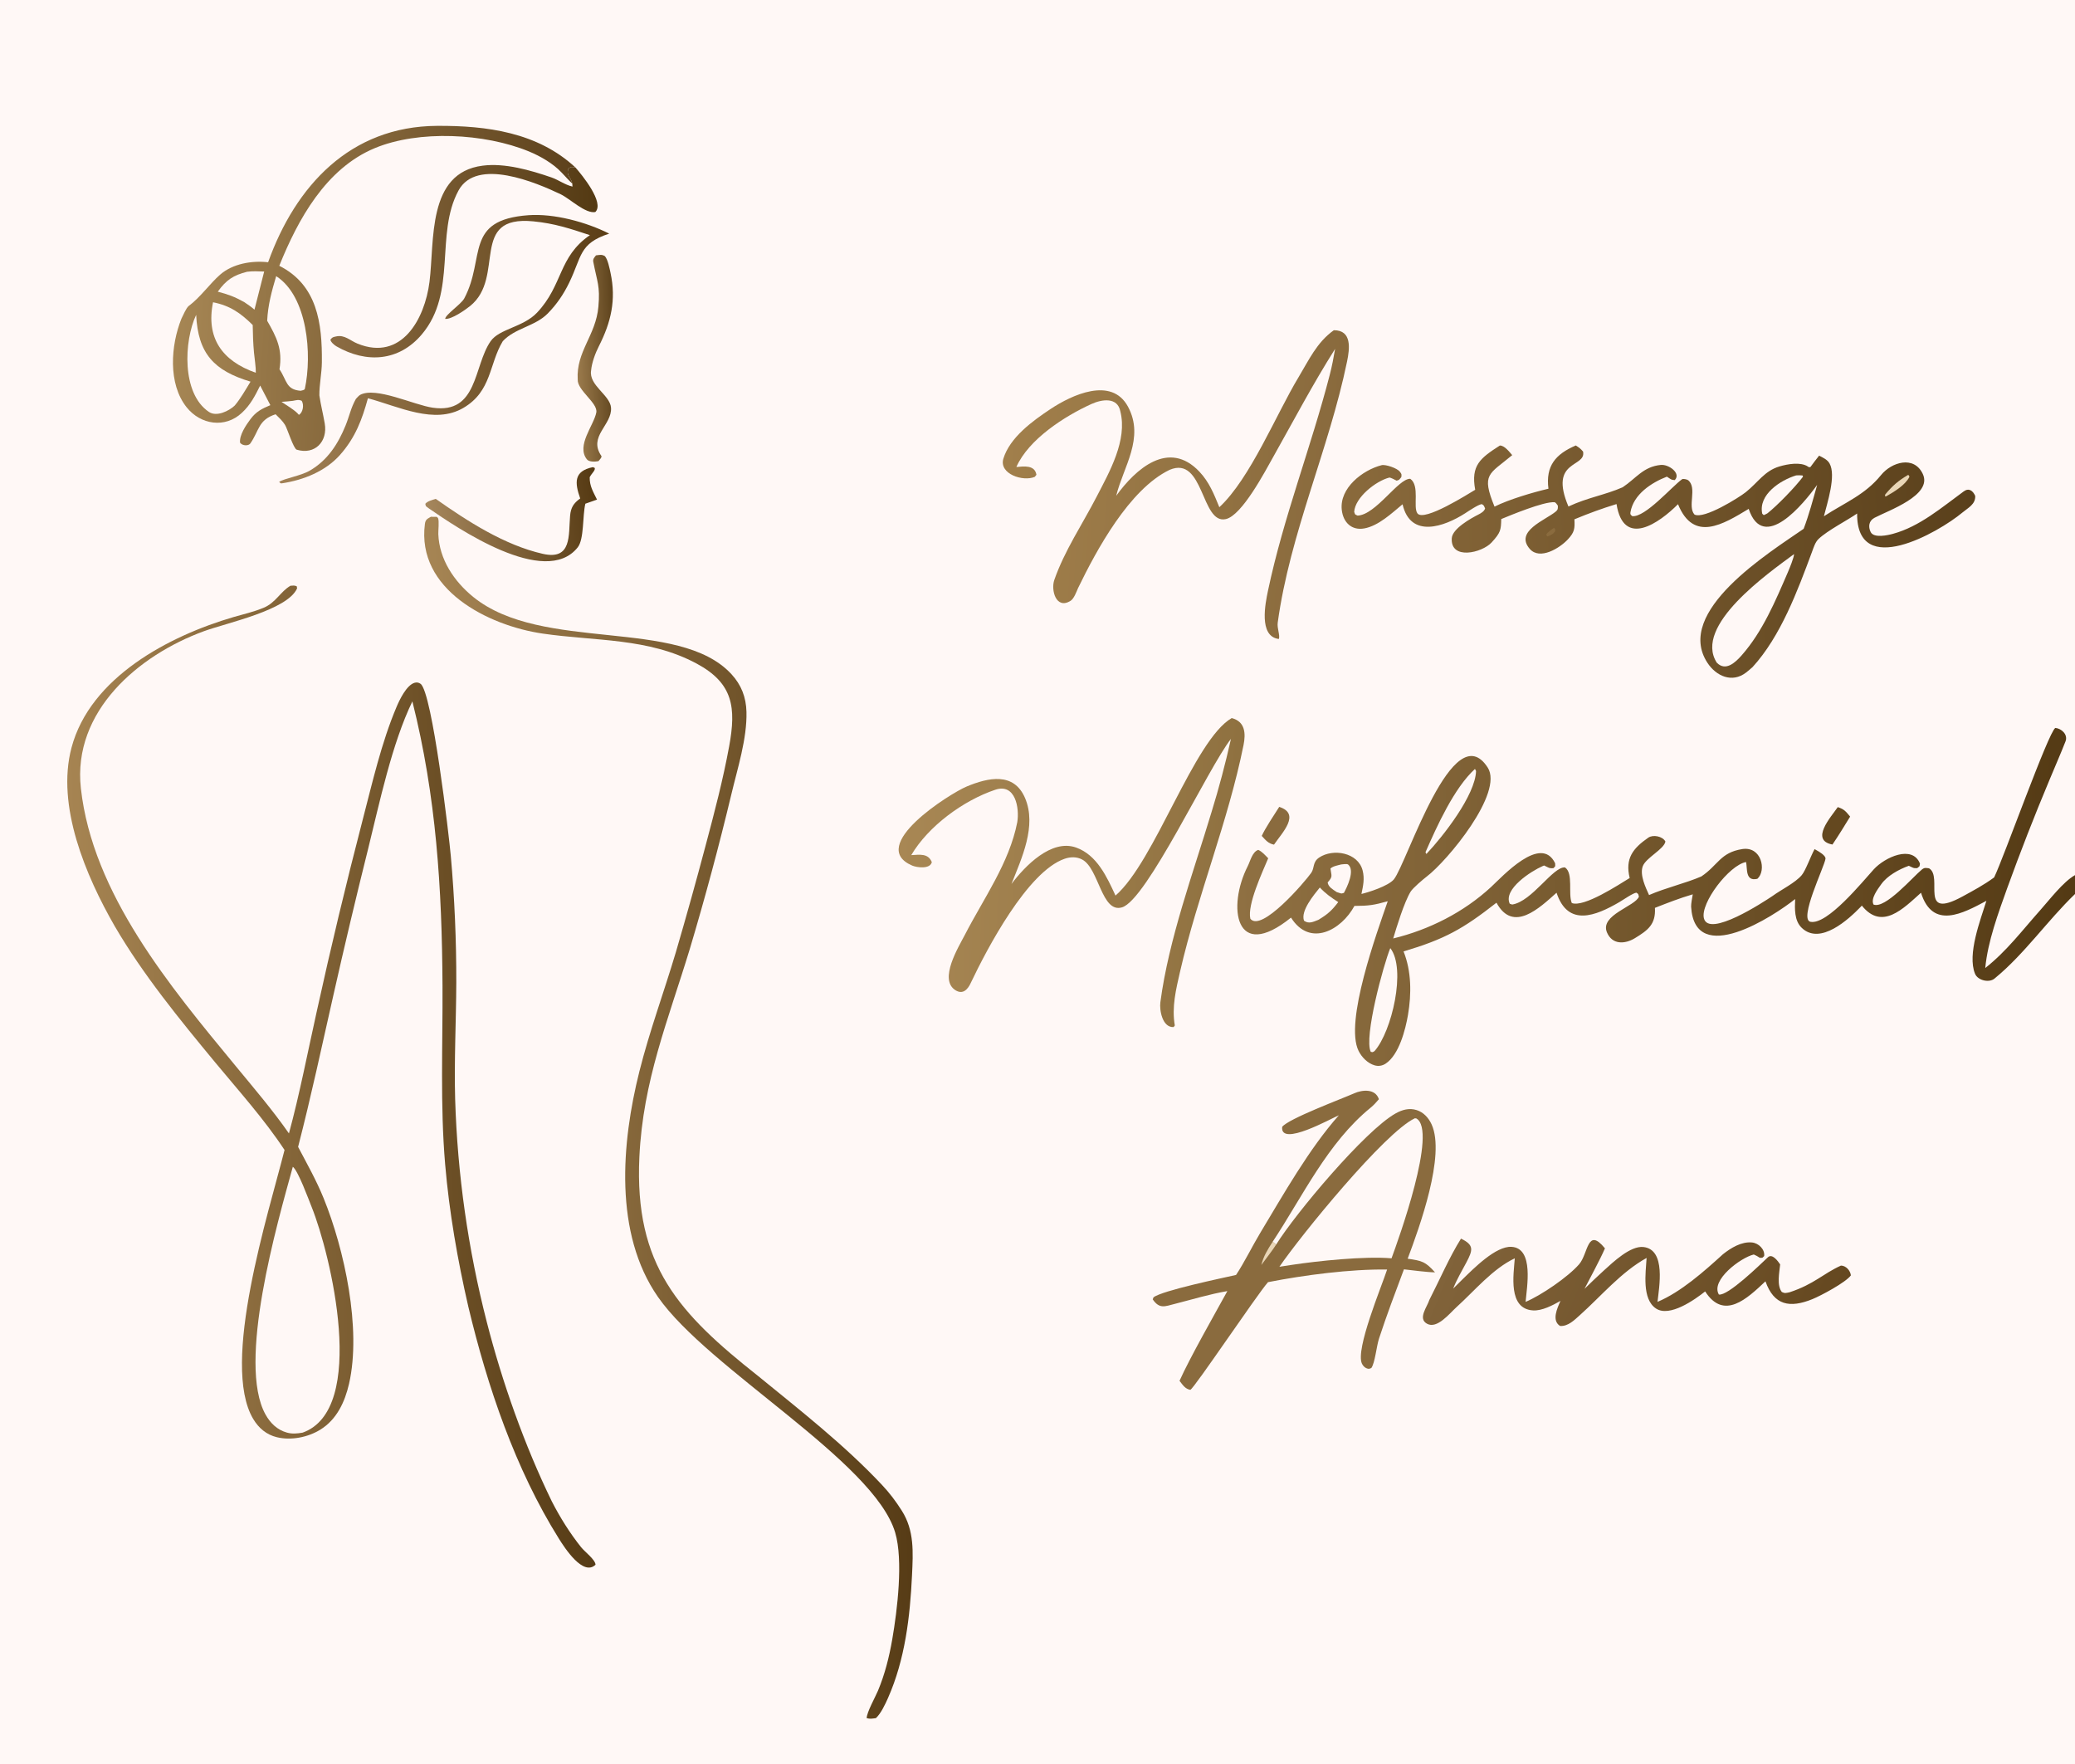 <svg version="1.1" xmlns="http://www.w3.org/2000/svg" style="display: block;" viewBox="0 0 2048 1741" width="1000" height="850" preserveAspectRatio="none">
<rect x="0" y="0" width="2048" height="1741" fill="#333333" stroke="none"/>
<defs>
	<linearGradient id="Gradient1" gradientUnits="userSpaceOnUse" x1="587.167" y1="504.396" x2="425.618" y2="525.584">
		<stop class="stop0" offset="0" stop-opacity="1" stop-color="rgb(87,59,20)"/>
		<stop class="stop1" offset="1" stop-opacity="1" stop-color="rgb(165,134,92)"/>
	</linearGradient>
	<linearGradient id="Gradient2" gradientUnits="userSpaceOnUse" x1="604.532" y1="352.449" x2="571.207" y2="353.631">
		<stop class="stop0" offset="0" stop-opacity="1" stop-color="rgb(97,70,31)"/>
		<stop class="stop1" offset="1" stop-opacity="1" stop-color="rgb(152,120,74)"/>
	</linearGradient>
	<linearGradient id="Gradient3" gradientUnits="userSpaceOnUse" x1="585.203" y1="262.833" x2="332.05" y2="250.799">
		<stop class="stop0" offset="0" stop-opacity="1" stop-color="rgb(84,58,19)"/>
		<stop class="stop1" offset="1" stop-opacity="1" stop-color="rgb(140,108,67)"/>
	</linearGradient>
	<linearGradient id="Gradient4" gradientUnits="userSpaceOnUse" x1="602.821" y1="330.735" x2="268.896" y2="353.122">
		<stop class="stop0" offset="0" stop-opacity="1" stop-color="rgb(92,63,23)"/>
		<stop class="stop1" offset="1" stop-opacity="1" stop-color="rgb(162,129,85)"/>
	</linearGradient>
	<linearGradient id="Gradient5" gradientUnits="userSpaceOnUse" x1="1786.73" y1="1348.74" x2="1442.57" y2="1207.39">
		<stop class="stop0" offset="0" stop-opacity="1" stop-color="rgb(101,72,32)"/>
		<stop class="stop1" offset="1" stop-opacity="1" stop-color="rgb(129,99,58)"/>
	</linearGradient>
	<linearGradient id="Gradient6" gradientUnits="userSpaceOnUse" x1="1320.4" y1="479.448" x2="991.514" y2="458.71">
		<stop class="stop0" offset="0" stop-opacity="1" stop-color="rgb(137,106,61)"/>
		<stop class="stop1" offset="1" stop-opacity="1" stop-color="rgb(161,127,75)"/>
	</linearGradient>
	<linearGradient id="Gradient7" gradientUnits="userSpaceOnUse" x1="1220.38" y1="862.385" x2="887.519" y2="848.779">
		<stop class="stop0" offset="0" stop-opacity="1" stop-color="rgb(143,113,64)"/>
		<stop class="stop1" offset="1" stop-opacity="1" stop-color="rgb(168,135,84)"/>
	</linearGradient>
	<linearGradient id="Gradient8" gradientUnits="userSpaceOnUse" x1="888.301" y1="1096.89" x2="434.004" y2="1107.3">
		<stop class="stop0" offset="0" stop-opacity="1" stop-color="rgb(87,60,22)"/>
		<stop class="stop1" offset="1" stop-opacity="1" stop-color="rgb(166,133,84)"/>
	</linearGradient>
	<linearGradient id="Gradient9" gradientUnits="userSpaceOnUse" x1="553.833" y1="295.022" x2="177.264" y2="271.55">
		<stop class="stop0" offset="0" stop-opacity="1" stop-color="rgb(94,66,29)"/>
		<stop class="stop1" offset="1" stop-opacity="1" stop-color="rgb(166,134,84)"/>
	</linearGradient>
	<linearGradient id="Gradient10" gradientUnits="userSpaceOnUse" x1="1950.54" y1="532.075" x2="1329.25" y2="570.551">
		<stop class="stop0" offset="0" stop-opacity="1" stop-color="rgb(90,64,27)"/>
		<stop class="stop1" offset="1" stop-opacity="1" stop-color="rgb(138,106,60)"/>
	</linearGradient>
	<linearGradient id="Gradient11" gradientUnits="userSpaceOnUse" x1="571.151" y1="1058.85" x2="75.676" y2="1072.05">
		<stop class="stop0" offset="0" stop-opacity="1" stop-color="rgb(87,60,22)"/>
		<stop class="stop1" offset="1" stop-opacity="1" stop-color="rgb(166,132,82)"/>
	</linearGradient>
	<linearGradient id="Gradient12" gradientUnits="userSpaceOnUse" x1="2044.08" y1="882.663" x2="1221.92" y2="886.99">
		<stop class="stop0" offset="0" stop-opacity="1" stop-color="rgb(84,58,20)"/>
		<stop class="stop1" offset="1" stop-opacity="1" stop-color="rgb(143,112,66)"/>
	</linearGradient>
</defs>
<path transform="translate(0,0)" fill="rgb(255,248,246)" d="M 0 0 L 2048 0 L 2048 863.716 L 2048 882.358 L 2048 1741 L 0 1741 L 0 0 z"/>
<path transform="translate(0,0)" fill="url(#Gradient12)" d="M 1968.19 865.978 C 1977.72 846.437 2021.67 722.721 2028.57 718.445 C 2034.62 718.946 2041.27 724.986 2038.65 731.676 C 2033.59 744.652 2027.9 757.343 2022.61 770.229 C 2007.9 805.329 1994.06 840.785 1981.09 876.565 C 1972.25 901.291 1961.88 929.193 1959.43 955.385 C 1980.58 938.769 1996.06 918.05 2013.8 898.179 C 2022.95 887.927 2036.4 870.225 2048 863.716 L 2048 882.358 C 2020.95 908.383 1998.15 941.509 1969.13 965.33 C 1963.82 970.501 1952.12 967.79 1949.35 961.112 C 1941.41 941.92 1954.75 907.754 1960.56 889.071 C 1937.45 901.455 1907.5 917.81 1896.01 881.095 C 1878.5 896.788 1857.5 918.625 1837.61 893.807 C 1837.18 894.284 1836.74 894.755 1836.29 895.22 C 1824.91 906.958 1796.62 933.333 1778.31 915.77 C 1770.87 908.636 1771.38 897.018 1771.78 887.327 C 1750.87 904.065 1672.71 955.218 1669.11 894.891 C 1668.95 892.221 1670.24 885.605 1670.72 882.66 C 1657.47 886.577 1646.23 890.994 1633.39 896.033 C 1634.35 912.293 1626.45 918.122 1613.7 925.903 C 1603.65 932.033 1591.15 932.494 1586.03 920.209 C 1578.86 903.004 1614.08 894.511 1617.6 884.925 C 1616.58 881.693 1617.51 882.863 1615.11 881.019 C 1611.93 881.261 1601.66 888.389 1598.28 890.354 C 1575.02 903.893 1547.52 915.22 1536.29 881.092 C 1519.38 896.185 1493.42 921.167 1477 890.932 C 1443.96 916.849 1426.05 926.893 1385.29 939.013 C 1393.15 958.638 1393.18 981.047 1389.67 1001.63 C 1387.2 1016.15 1380.85 1041.03 1367.65 1049.74 C 1364.36 1051.91 1360.55 1052.54 1356.76 1051.46 C 1349.89 1049.49 1344.04 1043.49 1340.92 1037.23 C 1326.69 1008.69 1359.25 919.78 1369.67 889.499 C 1355.81 893.339 1351.18 894.027 1336.8 894.113 C 1323.91 918.006 1292.85 935.208 1274.22 905.646 C 1218.79 950.369 1211.21 894.647 1231.47 854.912 C 1234.03 849.908 1235.92 840.835 1241.86 838.798 C 1245.75 840.535 1248.62 843.993 1251.7 847.092 C 1245.85 861.076 1230.96 892.78 1234.06 906.722 C 1244.89 920.736 1288.1 870.129 1294.14 861.509 C 1297.64 856.501 1295.26 850.859 1302.05 846.33 C 1315.76 837.183 1340.29 841.331 1344.88 859.056 C 1347.02 867.366 1345.39 874.198 1343.73 882.299 C 1350.24 880.81 1370.11 874.596 1375.73 867.91 C 1388.71 851.776 1434.3 704.73 1468.35 757.544 C 1484.37 782.398 1428.53 849.728 1408.03 865.228 C 1404.73 867.726 1394.45 876.457 1392.28 880.009 C 1385.81 890.643 1378.43 915.044 1375.08 926.225 C 1410.58 917.621 1444.74 900.321 1471.57 875.517 C 1482.89 865.05 1521 823.094 1534.89 851.996 C 1534.93 855.804 1535.58 854.28 1533.19 856.857 C 1528.78 857.207 1528.35 856.195 1523.99 854.193 L 1522.3 854.926 C 1511.4 859.714 1483.42 877.481 1490.1 891.948 L 1492.52 892.741 C 1512.16 889.743 1532.85 854.999 1544.64 856.126 C 1553.17 861.912 1547.45 882.229 1551.37 891.273 C 1563.43 895.8 1597.66 873.126 1608.47 866.562 C 1603.78 847.274 1611.66 837.278 1626.83 826.749 C 1631.45 823.543 1640.88 825.232 1643.74 830.546 C 1642.39 838.239 1624.21 846.653 1621.29 855.211 C 1618.38 863.777 1624.15 875.715 1627.59 883.385 C 1644.39 876.078 1663.27 871.875 1679.17 865.034 C 1695.83 853.898 1697.8 841.473 1719.48 838.018 C 1738.6 834.971 1743.71 859.087 1734.52 867.337 C 1722.36 870.224 1724.81 857.38 1723.33 850.779 C 1706.57 853.863 1678.11 891.414 1681.72 906.259 C 1686.48 925.837 1740.84 890.082 1749.47 884.304 C 1757.79 878.193 1771.84 871.385 1778.32 863.693 C 1782.14 859.148 1787.3 844.66 1790.97 838.058 C 1791.62 838.414 1792.27 838.774 1792.91 839.139 C 1795.12 840.389 1802.15 844.374 1801.73 847.57 C 1800.67 855.502 1775.06 907.584 1786.99 909.802 C 1803.78 912.922 1838.42 870.014 1849.39 858.007 C 1860.28 846.078 1887.46 833.534 1894.99 852.333 C 1894.35 855.858 1895.15 854.379 1892.27 856.805 C 1888.39 857.152 1887.85 856.209 1883.98 854.503 C 1874.28 857.989 1862.77 864.206 1856.65 872.844 C 1853.17 877.762 1846.15 886.872 1849.14 892.752 C 1860.71 897.38 1888.07 865.364 1896.77 858.281 C 1899.57 856.006 1900.73 856.642 1903.89 856.974 C 1918.41 865.174 1893.03 908.798 1937.13 884.712 C 1947.88 878.836 1958.03 873.442 1968.19 865.978 z"/>
<path transform="translate(0,0)" fill="rgb(255,248,246)" d="M 1372.2 935.762 C 1388.19 956.233 1373.67 1018.17 1356.65 1037.39 C 1354.24 1038.71 1355.45 1038.55 1352.93 1038.13 C 1345.92 1023.88 1365.59 951.735 1372.2 935.762 z"/>
<path transform="translate(0,0)" fill="rgb(255,248,246)" d="M 1455.77 758.913 L 1456.85 760.949 C 1456.1 784.811 1424.49 825.241 1407.95 842.713 C 1407.16 842.225 1407.67 842.627 1406.97 841.031 C 1418.3 815.282 1435.13 777.826 1455.77 758.913 z"/>
<path transform="translate(0,0)" fill="rgb(255,248,246)" d="M 1302.66 875.931 C 1308.57 882.192 1313.67 885.683 1320.82 890.339 C 1314.36 898.832 1310.2 902.471 1301.15 907.88 C 1296.02 909.866 1291.79 912.095 1287.07 908.73 C 1283.43 899.052 1296.83 883.196 1302.66 875.931 z"/>
<path transform="translate(0,0)" fill="rgb(255,248,246)" d="M 1323.77 853.163 C 1325.47 852.985 1329.53 852.354 1330.63 853.284 C 1337.7 859.229 1329.22 876.097 1326.44 881.242 C 1323.47 882.406 1323.2 881.552 1319.26 880.421 C 1315.63 877.886 1310.93 875.409 1310.37 870.883 C 1315.75 865.039 1314.08 864.583 1313.15 857.216 C 1315.59 854.856 1320.3 854.086 1323.77 853.163 z"/>
<path transform="translate(0,0)" fill="url(#Gradient11)" d="M 286.708 578.105 C 289.308 577.929 290.418 577.639 292.864 578.613 L 293.244 580.685 C 283.652 602.26 223.996 614.638 201.044 623.053 C 136.78 646.613 71.403 701.91 79.822 777.99 C 91.361 882.271 168.07 973.854 232.521 1052.02 C 250.248 1073.52 269.088 1095.59 285.188 1118.65 C 295.521 1080.77 304.149 1036.3 312.762 997.664 C 326.591 934.707 341.616 872.019 357.83 809.633 C 367.495 772.56 376.451 732.957 391.4 697.657 C 394.397 690.582 401.183 676.323 409.074 673.909 C 411.244 673.245 413.249 673.561 415.103 674.905 C 426.643 683.262 443.319 826.062 444.937 844.809 C 448.643 886.405 450.45 928.148 450.352 969.908 C 450.197 1008.16 448.145 1046.91 449.231 1085.01 C 451.504 1159.13 461.959 1232.77 480.407 1304.59 C 495.625 1364.08 517.655 1426.38 544.572 1481.67 C 552.797 1497.74 562.274 1512.86 573.511 1527 C 577.123 1531.55 587.561 1539.27 587.781 1544.31 C 575.616 1556.15 557.289 1527.65 551.689 1518.71 C 508.567 1449.87 480.99 1368.22 462.198 1289.51 C 451.609 1243.44 443.368 1196.29 439.359 1149.17 C 434.363 1090.43 437.06 1031.66 436.749 972.907 C 436.24 876.682 430.55 785.935 407.007 692.237 C 386.836 733.839 374.625 792.088 363.36 837.69 C 351.345 885.827 339.885 934.1 328.981 982.501 C 317.638 1032.66 307.086 1082.1 294.22 1131.93 C 303.075 1148.76 312.142 1164.73 319.337 1182.41 C 339.97 1233.09 356.915 1311.51 344.518 1365.65 C 340.393 1383.66 332.402 1400.99 316.166 1411.01 C 303.948 1418.55 287.405 1421.87 273.334 1418.5 C 262.993 1416.02 255.306 1409.47 249.944 1400.5 C 217.326 1345.96 265.247 1196.77 280.842 1134.99 C 260.928 1104.76 235.757 1076.77 212.692 1048.92 C 177.608 1006.54 140.852 961.596 113.178 914.011 C 84.782 864.608 55.296 795.392 70.579 737.905 C 89.024 668.527 166.564 627.73 230.503 609.012 C 240.977 605.946 249.964 604.087 260.258 599.814 C 272.17 594.87 276.966 583.668 286.708 578.105 z"/>
<path transform="translate(0,0)" fill="rgb(255,248,246)" d="M 289.017 1151.56 C 294.299 1155.55 304.659 1183.98 307.636 1191.36 C 326.258 1237.55 363.301 1390.93 298.671 1413.96 C 293.339 1414.88 288.481 1415.38 283.176 1413.91 C 273.616 1411.26 266.792 1404.55 262.074 1396.09 C 233.763 1345.31 273.552 1207.72 289.017 1151.56 z"/>
<path transform="translate(0,0)" fill="url(#Gradient10)" d="M 1480.31 439.734 C 1484.86 439.537 1489.7 445.953 1492.54 449.199 C 1469.55 468.379 1461.82 467.56 1475.08 500.026 C 1489.34 492.902 1512.78 485.981 1528.29 482.342 C 1525.41 459.952 1535.24 448.221 1555.31 439.651 C 1559.01 442.12 1559.62 442.4 1562.47 445.697 C 1565.73 461.789 1528.34 453.405 1548.03 499.894 C 1567.19 490.936 1584.13 488.578 1601.51 480.93 C 1614.91 472.05 1621.85 460.557 1639.18 458.872 C 1647.11 458.1 1659.52 467.183 1652.96 473.854 C 1649.17 473.687 1648.7 472.63 1645.19 470.432 C 1630.1 476.304 1612.14 487.82 1609.21 505.74 C 1608.85 507.884 1609.71 508.23 1611.03 509.409 C 1623.69 510.894 1650.12 480.238 1660.15 473.009 C 1661.22 472.242 1665.27 473.132 1666.33 474.045 C 1675.29 481.789 1665.26 499.722 1672.43 507.83 C 1681.94 512.74 1716.62 490.894 1722.95 485.841 C 1735.28 476.016 1741.52 464.756 1756.23 460.386 C 1764.47 457.938 1777.13 455.718 1784.31 460.417 C 1785.56 461.359 1785.38 461.089 1786.84 460.972 C 1789.62 457.15 1792.49 453.394 1795.44 449.709 C 1799.32 451.696 1803.58 453.56 1805.76 457.449 C 1812.43 469.314 1803.5 496.266 1800.18 509.524 C 1821.25 495.777 1840.63 488.512 1856.63 468.804 C 1866.86 456.2 1889.08 449.159 1897.81 467.849 C 1907.6 488.81 1863.79 503.813 1850.19 511.001 C 1844.4 514.009 1843.76 519.969 1846.36 525.155 C 1849.48 531.355 1863.16 528.305 1868.49 526.811 C 1894.76 519.635 1916.6 500.706 1938.2 484.971 C 1943.37 481.209 1947.31 484.449 1949.51 489.422 C 1949.94 497.71 1942.47 501.188 1936.92 505.827 C 1913.18 525.656 1832.44 571.753 1832.96 506.825 C 1823.67 513.282 1803.73 523.549 1794.93 531.91 C 1791.58 535.099 1790.01 540.416 1788.4 544.755 C 1774.26 582.874 1757.57 628.026 1729.72 658.423 C 1727.67 660.266 1725.56 662.041 1723.4 663.744 C 1709.5 674.462 1693.86 667.244 1685.32 654.327 C 1651.73 603.484 1747.03 544.965 1780.19 521.903 C 1785.42 508.16 1789.49 492.838 1793.5 478.594 C 1780.35 496.893 1740.52 545.986 1725.94 502.237 C 1700.62 517.542 1671.55 535.563 1656.18 497.619 C 1637.58 516.297 1602.41 541.11 1595.49 497.491 C 1580.36 502.133 1568.53 506.525 1553.93 512.536 C 1554.41 521.681 1554.06 525.282 1547.44 532.382 C 1539.46 540.95 1519.83 553.159 1509.87 541.758 C 1494.6 524.278 1525.38 513.345 1535.49 504.917 C 1537.84 502.965 1537.65 501.654 1537.57 499.028 C 1536.81 497.968 1535.42 495.789 1534.3 495.693 C 1523.66 494.777 1490.05 508.885 1481.72 512.286 C 1481.44 523.125 1481.17 525.596 1472.21 535.38 C 1462.72 545.73 1431.46 553.101 1432.88 531.176 C 1433.5 521.696 1451.77 511.579 1459.32 507.746 C 1461.63 506.572 1465.01 504.659 1465.77 501.801 C 1464.24 498.636 1465.04 499.153 1462.47 497.529 C 1458.62 498.168 1449.73 504.255 1446.09 506.596 C 1425.71 519.699 1392.16 531.882 1384.31 497.695 C 1373.65 506.511 1360.67 518.899 1346.66 521.505 C 1334.04 523.852 1325.71 515.572 1324.32 503.307 C 1321.88 481.699 1344.86 463.918 1363.63 459.114 C 1367.43 458.14 1378.98 462.021 1381.6 465.506 C 1383.5 468.012 1383.41 467.911 1383.1 470.882 C 1380.62 473.753 1381.63 473.401 1378.47 474.405 C 1377.28 473.78 1372.2 471.097 1371.2 471.354 C 1357.83 474.784 1337.46 490.956 1336.57 505.176 C 1337.83 508.482 1336.75 507.29 1339.91 508.879 C 1358.03 508.138 1380.18 472.039 1391.91 472.561 C 1401.57 479.29 1394.37 500.432 1398.99 506.675 C 1405.46 515.418 1449.84 486.985 1456 483.401 C 1451.54 459.2 1461.09 452.116 1480.31 439.734 z"/>
<path transform="translate(0,0)" fill="rgb(255,248,246)" d="M 1770.67 546.886 C 1770.83 549.931 1766.07 561.349 1764.55 564.893 C 1752.29 593.227 1739.71 623.317 1719.06 646.717 C 1712.56 654.077 1703.07 662.912 1694.42 654.006 C 1671.09 617.466 1745.27 565.732 1770.67 546.886 z"/>
<path transform="translate(0,0)" fill="rgb(255,248,246)" d="M 1772.79 469.184 C 1775.18 468.98 1776.7 469.118 1779.05 469.261 L 1779.58 470.416 C 1772.15 480.414 1754.08 499.068 1744.34 506.707 C 1743.37 507.308 1741.9 507.905 1740.82 508.397 L 1739.31 507.018 C 1735.25 488.104 1757.34 473.883 1772.79 469.184 z"/>
<path transform="translate(0,0)" fill="rgb(233,214,183)" d="M 1883.16 468.77 L 1884.02 469.128 L 1884.58 470.641 C 1880.45 478.86 1869.29 485.533 1861.5 489.922 L 1860.39 489.722 L 1860.75 487.924 C 1868.21 479.147 1873.28 474.67 1883.16 468.77 z"/>
<path transform="translate(0,0)" fill="rgb(138,107,62)" d="M 1533.75 520.963 C 1535.38 522.717 1534.81 521.672 1534.89 524.428 C 1532.36 527.613 1531.24 527.756 1527.37 529.485 L 1526.02 527.891 C 1527.3 525.194 1531.19 522.85 1533.75 520.963 z"/>
<path transform="translate(0,0)" fill="rgb(138,107,62)" d="M 1321.42 1100.75 C 1314.55 1103.51 1263.19 1132.52 1265.5 1112.16 C 1271.58 1104.17 1324.4 1084.46 1336.71 1079.01 C 1344.42 1075.58 1357.43 1074.14 1360.96 1084.89 C 1358.52 1087.78 1355.78 1090.81 1352.85 1093.19 C 1310.2 1127.93 1285.8 1180.7 1256.07 1225.61 L 1259.55 1228.34 C 1278.62 1197.62 1347.17 1115.92 1377.41 1098.93 C 1383.97 1095.25 1390.88 1093.27 1398.31 1095.64 C 1405.11 1097.82 1410.04 1103.33 1412.96 1109.68 C 1426.94 1140.17 1400.84 1211.65 1389.35 1242.3 C 1403.71 1244.36 1406.8 1245.18 1416.35 1255.75 C 1408.9 1255.71 1393.65 1253.67 1385.67 1252.79 C 1377.15 1275.51 1368.6 1298.1 1361.05 1321.19 C 1358.6 1328.69 1357.11 1345.05 1353.52 1350.15 C 1351.66 1350.93 1351.18 1351.26 1349.16 1350.6 C 1346.97 1349.89 1345.19 1347.92 1344.22 1345.88 C 1337.57 1331.88 1363.53 1270.01 1369.07 1252.98 C 1333.18 1252.44 1287.22 1258.42 1251.52 1265.44 C 1240.16 1278.42 1178.59 1370.41 1174.83 1371.72 C 1169.7 1370.82 1167.29 1366.82 1164.18 1362.8 C 1174.52 1339.75 1199.09 1296.7 1211.4 1274.26 C 1193.99 1277.21 1176.81 1282.49 1159.71 1286.83 C 1149.81 1289.34 1144.42 1292.22 1137.73 1282.43 L 1138.49 1280.44 C 1146.8 1273.76 1207.19 1261.22 1219.97 1258.32 C 1227.92 1246.39 1236.19 1229.53 1243.83 1216.85 C 1266.86 1178.62 1292.01 1133.93 1321.42 1100.75 z"/>
<path transform="translate(0,0)" fill="rgb(233,214,183)" d="M 1256.07 1225.61 L 1259.55 1228.34 C 1256.65 1233.14 1248.63 1243.37 1244.94 1248.49 C 1246.99 1239.84 1251.29 1233.02 1256.07 1225.61 z"/>
<path transform="translate(0,0)" fill="rgb(255,248,246)" d="M 1396.44 1103.7 L 1397.78 1103.81 C 1419.4 1115.26 1379.91 1224.32 1373.42 1241.9 C 1346.57 1239.64 1301.08 1244.44 1274.75 1248.41 L 1262.76 1250.26 C 1283.67 1219.62 1366.56 1117.69 1396.44 1103.7 z"/>
<path transform="translate(0,0)" fill="url(#Gradient9)" d="M 264.623 258.826 C 291.68 183.369 345.64 124.698 431.397 124.215 C 480.295 123.939 530.577 130.566 567.996 165.337 C 563.364 164.727 564.873 164.28 561.147 166.134 C 558.277 173.448 563.815 175.013 564.801 181.13 C 562.962 179.657 556.15 172.27 554.183 170.183 C 545.737 161.222 533.25 154.065 521.906 149.405 C 478.377 131.521 413.374 128.078 369.81 146.251 C 321.621 166.354 294.152 216.368 275.65 262.332 C 313.175 281.264 318.086 318.91 317.68 357.739 C 317.569 368.364 315.101 379.691 315.216 390.244 C 316.772 400.484 318.641 407.305 320.501 417.875 C 323.646 435.757 310.849 449.185 292.89 443.839 C 289.679 442.884 283.581 423.039 281.35 419.414 C 278.909 415.448 275.642 412.459 272.015 408.87 C 254.814 414.389 255.959 424.905 247.054 437.705 C 245.391 440.096 239.61 440.31 236.949 436.995 C 235.996 429.607 242.843 419.508 247.181 413.704 C 252.788 406.2 258.447 403.377 266.842 399.875 C 263.533 393.405 260.182 386.958 256.787 380.534 C 251.72 390.708 247.166 399.653 238.693 407.473 C 222.18 422.938 198.021 419.264 184.221 402.005 C 165.609 378.727 168.542 340.701 179.078 314.493 C 180.555 311.605 183.804 303.812 186.246 302.005 C 197.613 293.594 207.204 279.875 217.197 271.117 C 229.653 260.199 248.571 257.023 264.623 258.826 z"/>
<path transform="translate(0,0)" fill="rgb(255,248,246)" d="M 272.588 272.548 C 303.595 292.501 308.211 349.988 300.869 383.759 C 300.584 385.069 298.008 385.329 296.714 385.687 C 282.17 384.538 283.353 375.688 275.851 364.48 C 279.02 344.75 273.095 332.958 263.705 316.59 C 264.372 301.333 268.271 287.042 272.588 272.548 z"/>
<path transform="translate(0,0)" fill="rgb(255,248,246)" d="M 193.611 310.739 C 195.433 348.863 211.006 365.77 247.263 376.68 C 242.618 384.273 237.332 393.594 231.662 400.26 C 225.822 405.777 213.768 411.572 206.29 406.602 C 179.039 388.489 181.531 336.403 193.611 310.739 z"/>
<path transform="translate(0,0)" fill="rgb(255,248,246)" d="M 210.267 298.328 C 227.038 301.65 237.452 308.95 249.421 320.756 C 249.562 330.215 249.823 338.561 250.69 348.028 C 251.233 353.963 252.625 362.298 252.485 367.917 C 219.303 356.229 203.084 333.651 210.267 298.328 z"/>
<path transform="translate(0,0)" fill="rgb(255,248,246)" d="M 243.841 268.212 C 250.017 267.48 254.54 267.769 260.738 267.991 L 251.155 305.644 C 247.735 302.595 244.609 300.587 240.847 298.044 C 231.442 292.847 225.302 290.571 214.949 287.87 C 223.259 276.281 230.338 271.666 243.841 268.212 z"/>
<path transform="translate(0,0)" fill="rgb(255,248,246)" d="M 289.054 395.604 C 292.502 394.995 294.775 394.113 297.822 395.615 C 300.364 399.991 298.842 407.275 295.015 409.459 L 293.478 407.739 C 289.807 404.165 282.379 399.612 277.832 396.615 C 281.752 396.388 285.153 396.056 289.054 395.604 z"/>
<path transform="translate(0,0)" fill="url(#Gradient8)" d="M 425.255 510.052 C 427.136 510.017 429.091 510.081 430.979 510.11 C 431.44 510.558 432.099 510.867 432.364 511.453 C 433.579 514.131 432.493 523.77 432.612 527.082 C 433.506 552.021 448.24 573.892 467.097 589.167 C 535.266 644.39 669.854 609.019 721.85 665.295 C 731.691 675.946 736.385 688.108 736.753 702.573 C 737.429 729.117 727.826 758.586 721.759 784.313 C 709.526 835.385 695.894 886.112 680.878 936.436 C 659.297 1007.36 634.594 1066.59 631.056 1141.96 C 626.03 1249.03 670.005 1296.2 748.478 1358.25 C 790.245 1392.38 833.168 1425.86 870.219 1465.23 C 878.044 1473.54 883.983 1481.42 890.061 1490.98 C 902.573 1510.67 901.205 1532.13 900.157 1554.53 C 898.233 1595.66 893.291 1637.82 876.455 1675.84 C 873.727 1682 869.475 1691.18 864.492 1695.75 C 860.792 1696.18 858.912 1696.72 855.411 1695.75 C 855.417 1690.06 863.971 1674.85 866.558 1668.65 C 873.428 1652.19 877.648 1635.29 880.678 1617.76 C 885.583 1589.39 891.661 1540.01 883.543 1512.6 C 862.669 1442.13 698.959 1351.16 649.466 1280.12 C 605.706 1217.32 613.395 1127.79 631.077 1057.4 C 641.026 1017.79 655.335 979.15 666.994 940.007 C 677.346 904.692 687.234 869.242 696.656 833.667 C 705.276 801.339 713.647 769.404 719.675 736.573 C 726.699 698.324 723.666 674.341 687.625 654.958 C 639.973 629.331 587.443 632.906 535.647 625.33 C 481.572 617.42 410.918 581.725 419.381 517.042 C 419.956 512.592 421.981 511.978 425.255 510.052 z"/>
<path transform="translate(0,0)" fill="url(#Gradient7)" d="M 1215.69 708.711 C 1229.02 712.134 1229.66 723.915 1227.35 735.365 C 1212.06 811.101 1182.08 883.482 1164.75 958.76 C 1160.69 976.423 1156.36 994.011 1159.53 1012.12 L 1158.34 1013.68 C 1147.39 1014.33 1144.19 997.227 1145.27 989.134 C 1153.61 926.53 1177.61 861.701 1195.72 801.635 C 1203.08 777.771 1209.49 753.625 1214.94 729.254 C 1192.45 757.82 1131.91 888.162 1107.44 895.514 C 1087.19 901.6 1084.74 857.14 1068.1 848.329 C 1062.64 845.437 1056.5 845.593 1050.77 847.572 C 1014.16 860.209 974.244 936.253 958.332 969.716 C 955.294 976.512 950.399 981.915 943.051 977.325 C 926.119 966.752 946.273 934.401 952.261 922.722 C 970.801 886.726 996.12 851.834 1004.03 811.497 C 1006.36 797.514 1002.16 772.804 982.369 779.441 C 950.794 790.031 916.206 815.404 899.401 843.968 C 907.55 843.588 916.056 841.882 919.708 850.917 C 917.935 858.093 904.827 856.219 900.368 854.313 C 855.023 834.935 937.852 783.062 953.917 776.337 C 975.557 767.278 1000.72 761.843 1011.73 787.682 C 1023.46 815.218 1008.3 847.145 998.311 872.439 C 1011.56 854.839 1037.65 827.711 1062.2 836.531 C 1082.7 843.892 1092.52 865.507 1100.98 883.9 C 1140.05 849.983 1178.39 730.318 1215.69 708.711 z"/>
<path transform="translate(0,0)" fill="url(#Gradient6)" d="M 1316.48 325.924 C 1334.58 325.848 1332.12 344.248 1329.52 356.85 C 1311.55 443.753 1273.16 526.321 1261.1 614.521 C 1260.33 620.144 1263.5 626.782 1262.25 630.558 C 1262.01 630.559 1261.78 630.56 1261.54 630.561 C 1242.33 627.514 1248.82 595.658 1251.47 583.074 C 1266.71 510.732 1293.93 441.554 1312.42 370.068 C 1314.64 361.479 1316.26 353.055 1317.73 344.326 C 1295.69 379.205 1277.07 414.639 1256.93 450.47 C 1248.59 465.308 1225.9 508.665 1209.91 512.323 C 1185.38 517.932 1188.44 449.123 1154.32 463.754 C 1114.62 482.87 1082.25 542.85 1064.02 580.449 C 1062.37 584.234 1060.01 590.862 1056.67 592.965 C 1042.4 601.943 1037.07 582.456 1040.58 572.387 C 1050.74 543.304 1068.32 517.394 1082.36 490.242 C 1095.14 465.524 1112.93 434.435 1105.75 405.956 C 1102.98 391.735 1087.65 394.018 1077.32 398.7 C 1050.6 410.808 1015.17 433.631 1003.14 460.915 C 1010.52 460.265 1021.33 458.664 1022.95 468.593 L 1021.31 470.634 C 1009.72 475.605 985.998 467.827 990.252 452.858 C 996.616 431.736 1019.31 415.326 1036.96 403.623 C 1057.67 389.895 1097.04 371.286 1113.28 401.314 C 1130.05 432.316 1108.59 460.961 1101.69 489.317 C 1120.82 462.859 1153.47 433.525 1183.74 465.461 C 1193.47 475.723 1198.23 487.746 1203.47 500.596 C 1233.97 472.333 1259.66 408.733 1281.64 372.297 C 1291.77 355.523 1299.7 337.805 1316.48 325.924 z"/>
<path transform="translate(0,0)" fill="url(#Gradient5)" d="M 1441.99 1222.47 C 1455.02 1228.79 1453.83 1233.63 1447.2 1246.15 C 1442.5 1255.03 1438 1262.39 1434.26 1271.79 C 1437.35 1268.67 1440.48 1265.57 1443.63 1262.51 C 1454.52 1251.94 1476.34 1229.65 1491.9 1230.58 C 1514.28 1231.93 1506.88 1270.7 1505.75 1284.9 C 1520.85 1278.62 1547.7 1260.33 1558.6 1247.75 C 1567.71 1237.23 1566.48 1210.53 1584.07 1232.08 C 1578.94 1243.89 1569.94 1260.21 1563.89 1272.03 C 1570.18 1265.85 1576.58 1259.79 1583.09 1253.84 C 1592.25 1245.56 1609.24 1229.32 1622.08 1230.76 C 1644.56 1233.29 1637.46 1270.46 1635.95 1284.89 C 1659.08 1275.18 1682.19 1254.57 1700.53 1237.89 C 1708.39 1231.62 1718.78 1225.29 1729.14 1226.26 C 1735.7 1226.87 1742.05 1233.07 1741.22 1239.65 C 1738.89 1241.89 1740.26 1241.28 1736.91 1241.4 C 1734.39 1239.78 1733.81 1239.36 1730.97 1238.14 C 1717.9 1241.26 1688.17 1263.53 1696.5 1277.64 C 1705.3 1279.28 1737.01 1248.35 1744.9 1240.88 C 1749.27 1236.73 1755.05 1245.07 1756.99 1247.93 C 1756.15 1256.28 1753.52 1268.67 1758.66 1275.17 C 1761.7 1276.71 1762.9 1276.1 1766.27 1275.43 C 1790.78 1267.33 1799.12 1257.16 1817 1249.09 C 1821.9 1249.1 1826.28 1253.96 1826.79 1258.76 C 1821.76 1265.72 1797.02 1278.9 1788.74 1282.24 C 1766.52 1291.21 1750.91 1288.47 1742.48 1264.62 C 1724.39 1281.66 1701.55 1303.5 1682.96 1274.59 C 1672.87 1282.63 1647.91 1300.44 1634.41 1291.43 C 1620.38 1282.07 1624.3 1256.24 1625.17 1241.54 C 1600.12 1255.4 1580.68 1278.85 1559.47 1297.85 C 1553.8 1302.93 1547.82 1309.07 1539.84 1308.71 C 1531.12 1303.39 1537.08 1290.89 1540.18 1283.94 C 1532.53 1288.26 1521.94 1293.87 1513.08 1293.32 C 1488.17 1291.78 1493.93 1257.96 1495.07 1241.92 C 1473.29 1252.14 1455.28 1274.06 1437.6 1290.05 C 1430.64 1296.34 1418.43 1311.99 1408.43 1306.46 C 1399.13 1301.33 1408.57 1289.97 1410.77 1282.93 C 1420.64 1263.7 1430.61 1240.58 1441.99 1222.47 z"/>
<path transform="translate(0,0)" fill="url(#Gradient4)" d="M 521.524 212.4 C 546.87 210.575 578.507 219.103 601.299 230.586 C 571.233 240.347 574.413 253.205 561.663 279.251 C 556.148 290.517 549.741 300.004 540.76 309.254 C 528.276 322.114 508.2 323.755 496.218 336.775 C 482.602 359.347 485.413 386.089 457.422 402.542 C 428.855 419.334 393.718 401.29 363.132 393.06 C 357.413 413.883 350.903 431.651 335.657 448.898 C 321.411 465.015 299.637 473.824 278.405 476.995 C 276.708 477.249 276.946 476.904 275.51 475.586 C 280.736 472.089 296.728 469.745 305.789 464.468 C 323.274 454.284 333.567 438.388 341.083 419.928 C 344.846 410.685 346.297 402.482 351.283 393.684 C 352.194 392.65 354.348 390.321 355.393 389.75 C 370.89 381.276 408.35 399.69 427.158 402.391 C 471.841 408.806 467.245 361.213 484.231 336.779 C 492.803 324.449 516.416 322.987 530.026 308.594 C 555.892 281.238 550.862 253.635 582.213 232.089 C 562.533 225.553 547.282 220.516 526.447 218.469 C 462.393 212.175 499.397 273.451 464.069 301.968 C 459.222 305.88 445.764 315.354 439.385 314.719 C 439.477 310.636 455.18 300.215 458.203 294.542 C 479.561 254.465 457.743 217.065 521.524 212.4 z"/>
<path transform="translate(0,0)" fill="url(#Gradient3)" d="M 567.996 165.337 C 574.223 172.458 596.95 200.046 587.587 209.253 C 577.836 211.179 562.558 196.119 553.34 191.712 C 529.487 180.309 470.405 155.116 452.55 188.023 C 429.132 231.183 451.472 288.487 416.278 330.083 C 393.832 356.614 361.815 358.893 332.121 341.848 C 329.94 340.594 326.621 337.819 326.093 335.275 C 328.163 332.677 328.416 332.779 331.865 332.021 C 340.165 330.197 345.585 336.194 352.948 339.179 C 396.302 356.755 419.222 314.984 423.893 278.28 C 429.055 237.724 421.274 170.474 476.374 163.508 C 498.201 160.646 523.667 168.014 544.454 175.179 C 551.081 177.463 557.932 182.586 565.065 184.129 L 564.801 181.13 C 563.815 175.013 558.277 173.448 561.147 166.134 C 564.873 164.28 563.364 164.727 567.996 165.337 z"/>
<path transform="translate(0,0)" fill="url(#Gradient2)" d="M 588.228 252.034 C 592.155 251.592 593.813 250.929 597.008 252.802 C 599.894 255.964 601.689 265.143 602.622 269.488 C 608.301 295.931 603.076 318.078 591.063 341.704 C 587.581 348.551 584.095 357.888 583.404 365.687 C 581.005 380.334 602.183 389.957 603.064 402.367 C 604.28 419.512 580.21 430.65 593.524 449.975 C 594.349 451.173 591.776 453.802 590.674 455.121 C 587.524 455.787 581.424 456.146 579.226 453.345 C 568.528 439.717 586.072 419.992 588.538 407.105 C 590.316 397.815 569.774 385.366 570.198 374.687 C 568.504 346.782 588.112 331.209 590.62 302.58 C 592.413 282.104 589.402 278.398 585.549 258.407 C 584.992 255.515 586.684 254.024 588.228 252.034 z"/>
<path transform="translate(0,0)" fill="url(#Gradient1)" d="M 585.229 461.04 L 587.048 461.886 C 587.575 464.548 584.37 466.568 582.027 470.975 C 581.91 479.884 585.397 485.137 589.251 493.101 L 577.737 497.14 C 574.882 508.789 576.631 532.134 570.216 540.216 C 538.036 580.765 450.194 520.294 423.295 501.797 C 420.143 499.284 420.345 500.27 419.789 497.217 C 422.136 494.428 426.406 493.591 430.095 492.376 C 461.436 514.491 497.976 538.041 535.721 546.61 C 564.698 553.188 561.007 528.02 562.678 509.016 C 563.387 500.954 566.087 496.688 572.649 491.97 C 567.23 476.512 566.03 464.957 585.229 461.04 z"/>
<path transform="translate(0,0)" fill="rgb(138,107,62)" d="M 1262.58 796.353 C 1284.05 803.301 1265.52 821.763 1257.42 833.633 C 1251.61 832.459 1249.32 829.264 1245.32 825.025 C 1248.77 817.361 1257.76 803.939 1262.58 796.353 z"/>
<path transform="translate(0,0)" fill="rgb(100,72,31)" d="M 1813.87 796.577 C 1820.46 798.807 1821.68 800.755 1826.06 805.969 C 1820.3 815.374 1814.8 824.396 1808.61 833.527 C 1786.15 829.351 1807.21 806.254 1813.87 796.577 z"/>
</svg>